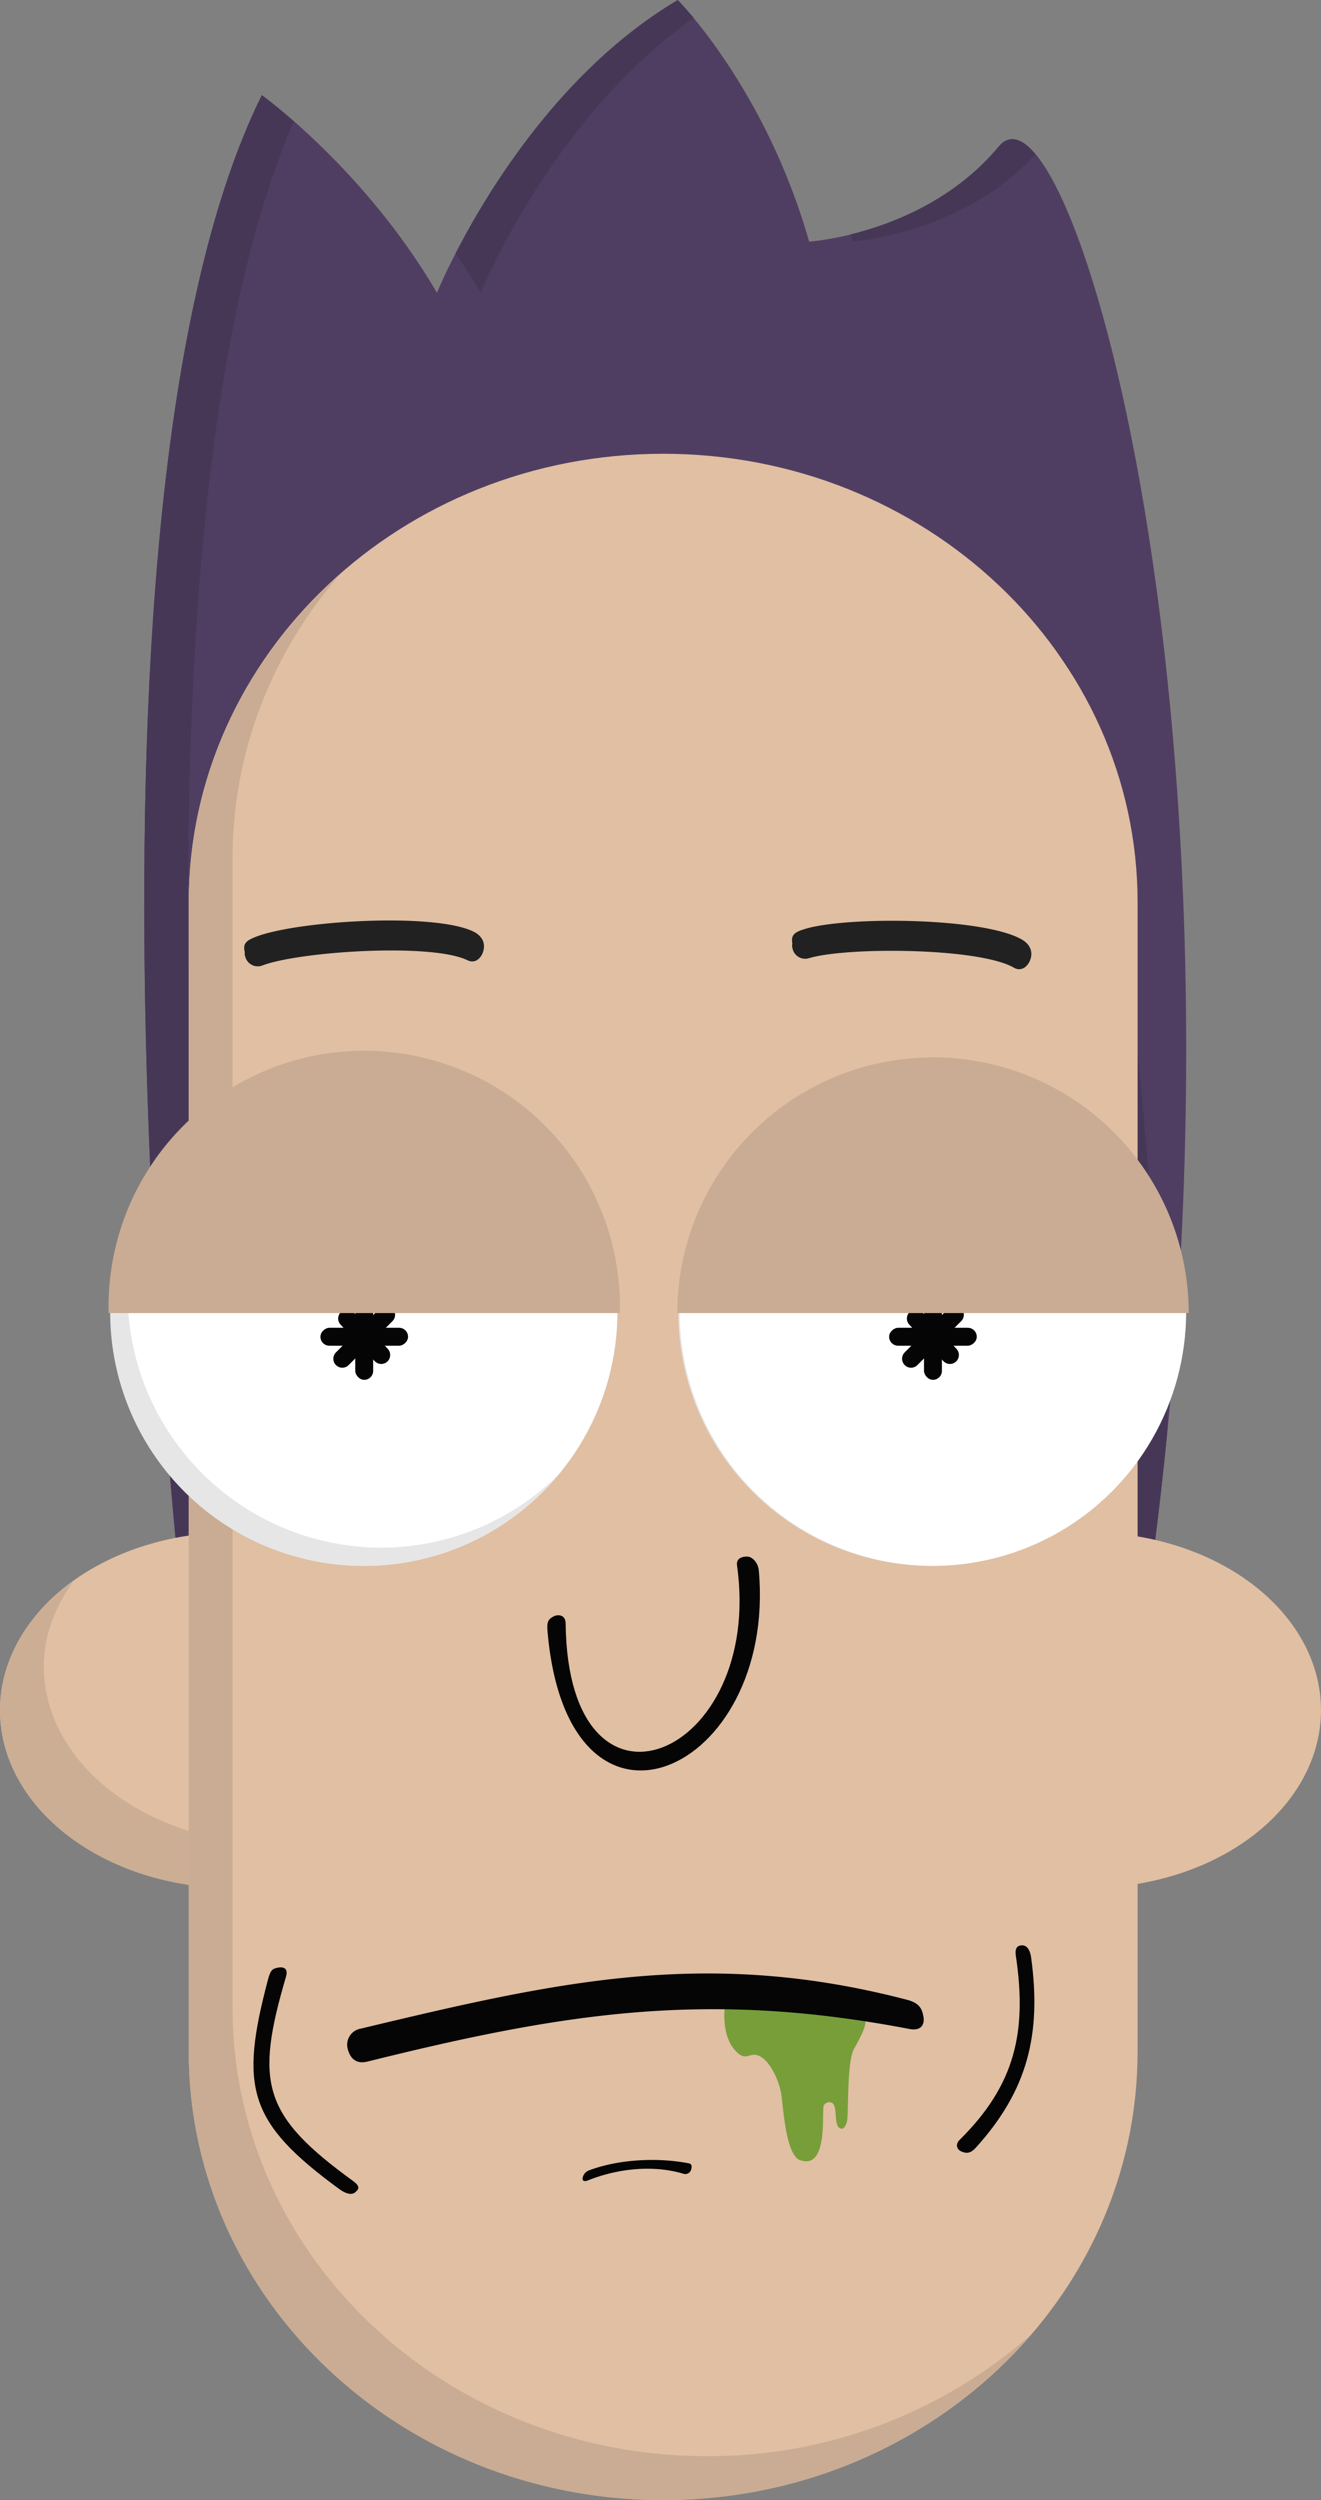 <svg xmlns="http://www.w3.org/2000/svg" width="465" height="880" viewBox="0 0 465 880"><rect x="0" y="0" width="465" height="880" fill="#808080" stroke="none"/><defs><style>.cls-1{fill:#503e62;}.cls-2{fill:#473757;}.cls-3{fill:#e0bfa3;}.cls-4{fill:#ccae94;}.cls-5{fill:#c9ac93;}.cls-6{fill:#fff;}.cls-7{fill:#e6e6e6;}.cls-8{fill:#050505;}.cls-9{fill:#789e3a;}.cls-10{fill:#212121;}</style></defs><g id="Figur"><g id="Ansigt_-_Halvsnaldret" data-name="Ansigt - Halvsnaldret"><g id="Hår"><path id="Hår-2" data-name="Hår" class="cls-1" d="M66.47,586.88S17.66,184.19,92.16,33.49c0,0,36,25.76,61.65,69.55,0,0,28.26-69.55,84.77-103,0,0,30.83,30.91,46.24,85,0,0,41.1-2.57,66.79-33.49s98.9,219,48.81,534.19c0,0-13.2-281.73-36.32-343.55s-183.7-58-217.1-34.78S66.47,586.88,66.47,586.88Z"/><g id="Skygger"><path class="cls-2" d="M169.22,103s25-61.48,75-96.67C240.78,2.25,238.58,0,238.58,0c-40.92,24.25-67,67.29-78.24,89.26C163.38,93.66,166.38,98.2,169.22,103Z"/><path class="cls-2" d="M300.23,85s38.48-2.49,64.25-30.69c-4.89-5.81-9.34-7-12.87-2.8-16,19.23-37.91,27.49-52.21,31C299.66,83.38,300,84.13,300.23,85Z"/><path class="cls-2" d="M103.45,42.72c-6.77-5.92-11.29-9.23-11.29-9.23-74.5,150.7-25.69,553.39-25.69,553.39s3.43-25.88,9.06-64C65.55,406.2,52.28,160.23,103.45,42.72Z"/><path class="cls-2" d="M379.52,242.16c-14.51-38.78-83.07-51.7-140.42-50.24,53.64,1.06,111.78,14.88,125,50.24,23.12,61.82,36.32,343.55,36.32,343.55,4.5-28.36,8-56.16,10.61-83.31C405.27,414.15,394.47,282.16,379.52,242.16Z"/></g></g><g id="Øre"><ellipse class="cls-3" cx="382.8" cy="601.95" rx="82.2" ry="62.61"/><ellipse class="cls-3" cx="82.2" cy="601.95" rx="82.2" ry="62.61"/><path class="cls-4" d="M97.62,649.11c-45.4,0-82.21-28-82.21-62.61,0-10.9,4-21,10.41-29.92C10,568,0,584,0,602c0,34.58,36.8,62.61,82.2,62.61,31.09,0,57.83-13.3,71.8-32.7C139.27,642.49,119.5,649.11,97.62,649.11Z"/></g><g id="Hoved"><path id="Hoved-2" data-name="Hoved" class="cls-3" d="M233.44,159.72c-92.21,0-167,70.67-167,157.85V722.15c0,87.18,74.76,157.85,167,157.85s167-70.67,167-157.85V317.57C400.42,230.39,325.66,159.72,233.44,159.72Z"/><path id="Skygge" class="cls-5" d="M248.86,864.54c-92.22,0-167-70.67-167-157.85V302.11c0-37.77,14.07-72.41,37.48-99.58-32.48,28.8-52.89,69.62-52.89,115V722.15c0,87.18,74.76,157.85,167,157.85,52.27,0,98.88-22.73,129.5-58.27A171.46,171.46,0,0,1,248.86,864.54Z"/></g><g id="Øjne"><ellipse id="Venstre_Øje" data-name="Venstre Øje" class="cls-6" cx="128.21" cy="461.77" rx="89.13" ry="89.38"/><path class="cls-7" d="M134.06,544.75a89.42,89.42,0,0,1-68.6-146.43A89.24,89.24,0,1,0,196.81,518.81,88.7,88.7,0,0,1,134.06,544.75Z"/><rect class="cls-8" x="125.05" y="455.37" width="6.31" height="30.31" rx="3.15"/><rect class="cls-8" x="125.05" y="455.09" width="6.32" height="30.85" rx="3.16" transform="translate(598.73 342.31) rotate(90)"/><path class="cls-8" d="M118.26,480.49h0a3.17,3.17,0,0,1,0-4.47l15.43-15.47a3.14,3.14,0,0,1,4.46,0h0a3.17,3.17,0,0,1,0,4.47l-15.43,15.47A3.14,3.14,0,0,1,118.26,480.49Z"/><path class="cls-8" d="M136.35,479.25h0a3.16,3.16,0,0,1-4.46-.15l-12-12.84a3.17,3.17,0,0,1,.15-4.47h0a3.15,3.15,0,0,1,4.46.15l12,12.84A3.17,3.17,0,0,1,136.35,479.25Z"/><path id="Højre_øje" data-name="Højre øje" class="cls-5" d="M38.24,462.19a90,90,0,1,1,179.94,0Z"/><path class="cls-7" d="M334.08,544.75a89.42,89.42,0,0,1-68.6-146.43A89.24,89.24,0,1,0,396.83,518.81,88.7,88.7,0,0,1,334.08,544.75Z"/><ellipse id="Højre_øje-2" data-name="Højre øje" class="cls-6" cx="328.4" cy="461.77" rx="89.13" ry="89.38"/><rect class="cls-8" x="325.25" y="455.37" width="6.31" height="30.31" rx="3.15"/><rect class="cls-8" x="325.24" y="455.09" width="6.32" height="30.85" rx="3.16" transform="matrix(0, 1, -1, 0, 798.92, 142.12)"/><path class="cls-8" d="M318.46,480.49h0a3.17,3.17,0,0,1,0-4.47l15.43-15.47a3.14,3.14,0,0,1,4.46,0h0a3.17,3.17,0,0,1,0,4.47l-15.43,15.47A3.14,3.14,0,0,1,318.46,480.49Z"/><path class="cls-8" d="M336.54,479.25h0a3.16,3.16,0,0,1-4.46-.15l-12-12.84a3.17,3.17,0,0,1,.15-4.47h0a3.15,3.15,0,0,1,4.46.15l12,12.84A3.17,3.17,0,0,1,336.54,479.25Z"/><path id="Højre_øje-3" data-name="Højre øje" class="cls-5" d="M238.43,462.19a90,90,0,1,1,180,0Z"/></g><g id="Træk"><path class="cls-9" d="M255.06,707.24s-1,8.77,3.32,14,5.25.54,9.11,2.54,6.86,9,7.52,13.34,1.6,21.39,6.54,23.19c10.2,3.72,7.59-17.22,8.43-19.19a2.15,2.15,0,0,1,3.12-.79c1.64,1.26.49,7.35,2.31,8.62a1.25,1.25,0,0,0,1.69,0,5.85,5.85,0,0,0,1.19-3.43c.36-3.75-.05-20.16,2.3-24.3s4.1-7.63,4.06-9.71S271.35,700.74,255.06,707.24Z"/><path class="cls-8" d="M320.05,714.16c-71.05-13.61-120.82-5.87-190.67,11.48-4.77,1.18-6.32-2.1-6.94-4.28h0a5.76,5.76,0,0,1,4.61-7.32c69.29-16.6,121.85-28.53,192.31-10.12,4.81,1.25,5.25,3.78,5.68,5.84h0C325.47,711.83,324.91,715.09,320.05,714.16Z"/><path class="cls-8" d="M125.08,771.62h0c-1,.88-2.78,1-5.8-1.21-32-23.44-35-35.61-24.93-73.7.94-3.6,1.84-3.74,3.25-4.08h0c1.41-.34,4.11-.39,3.07,3.15-11,37.45-8.21,48.78,23.55,71.86C127.22,769.82,126.06,770.73,125.08,771.62Z"/><path class="cls-8" d="M359.83,684.73c1.73,0-1.74,0,0,0s2.79,1.76,3.14,4.32c3.66,27-1.2,46.77-19.56,67-1.74,1.91-3.23,2-4.84,1.31h0c-1.62-.65-2.55-2.4-.7-4.23,19.5-19.31,23.71-38,19.7-64.81C357.19,685.75,358.09,684.71,359.83,684.73Z"/><path class="cls-8" d="M205.11,766.53c.25-1.21-.24,1.21,0,0a3.55,3.55,0,0,1,2.15-2.56c10.61-4,24.33-4.64,35.31-2.48,1,.21,1.05,1.24.67,2.28s.38-1,0,0a2.12,2.12,0,0,1-2.52,1.41c-10.91-3.33-23.51-1.83-33.92,2.35C205.81,767.92,204.87,767.74,205.11,766.53Z"/><g id="Næse"><path class="cls-8" d="M267.12,552.9c6.23,71.38-67.45,104.46-74.42,20.94-.29-3.46.73-4.11,2.16-4.88h0c1.44-.77,4.21-.71,4.25,2.44.81,76,69.86,47.26,60.32-20.47-.39-2.81,2.67-3.2,4.05-3h0C264.86,548.21,266.86,549.94,267.12,552.9Z"/></g></g><path class="cls-10" d="M356.9,340.61c-12.34-7.1-58.79-7.31-72-3.38a4.56,4.56,0,0,1-6-3.82c-.18.11,0-1.36,0-1.36-.53-3,.9-3.94,4.07-4.95,14.54-4.65,62.87-4.22,76.59,3.52,3,1.69,4,4.22,3.23,6.84h0C362,340.09,359.59,342.17,356.9,340.61Z"/><path class="cls-10" d="M164.57,338c-12.81-6.2-59.16-3.07-72.09,1.79a4.55,4.55,0,0,1-6.22-3.37c-.18.12-.11-1.36-.11-1.36-.74-2.93.61-4,3.7-5.23,14.17-5.68,62.41-8.72,76.65-2,3.11,1.47,4.33,3.92,3.71,6.6h0C169.6,337.12,167.37,339.37,164.57,338Z"/></g></g></svg>
